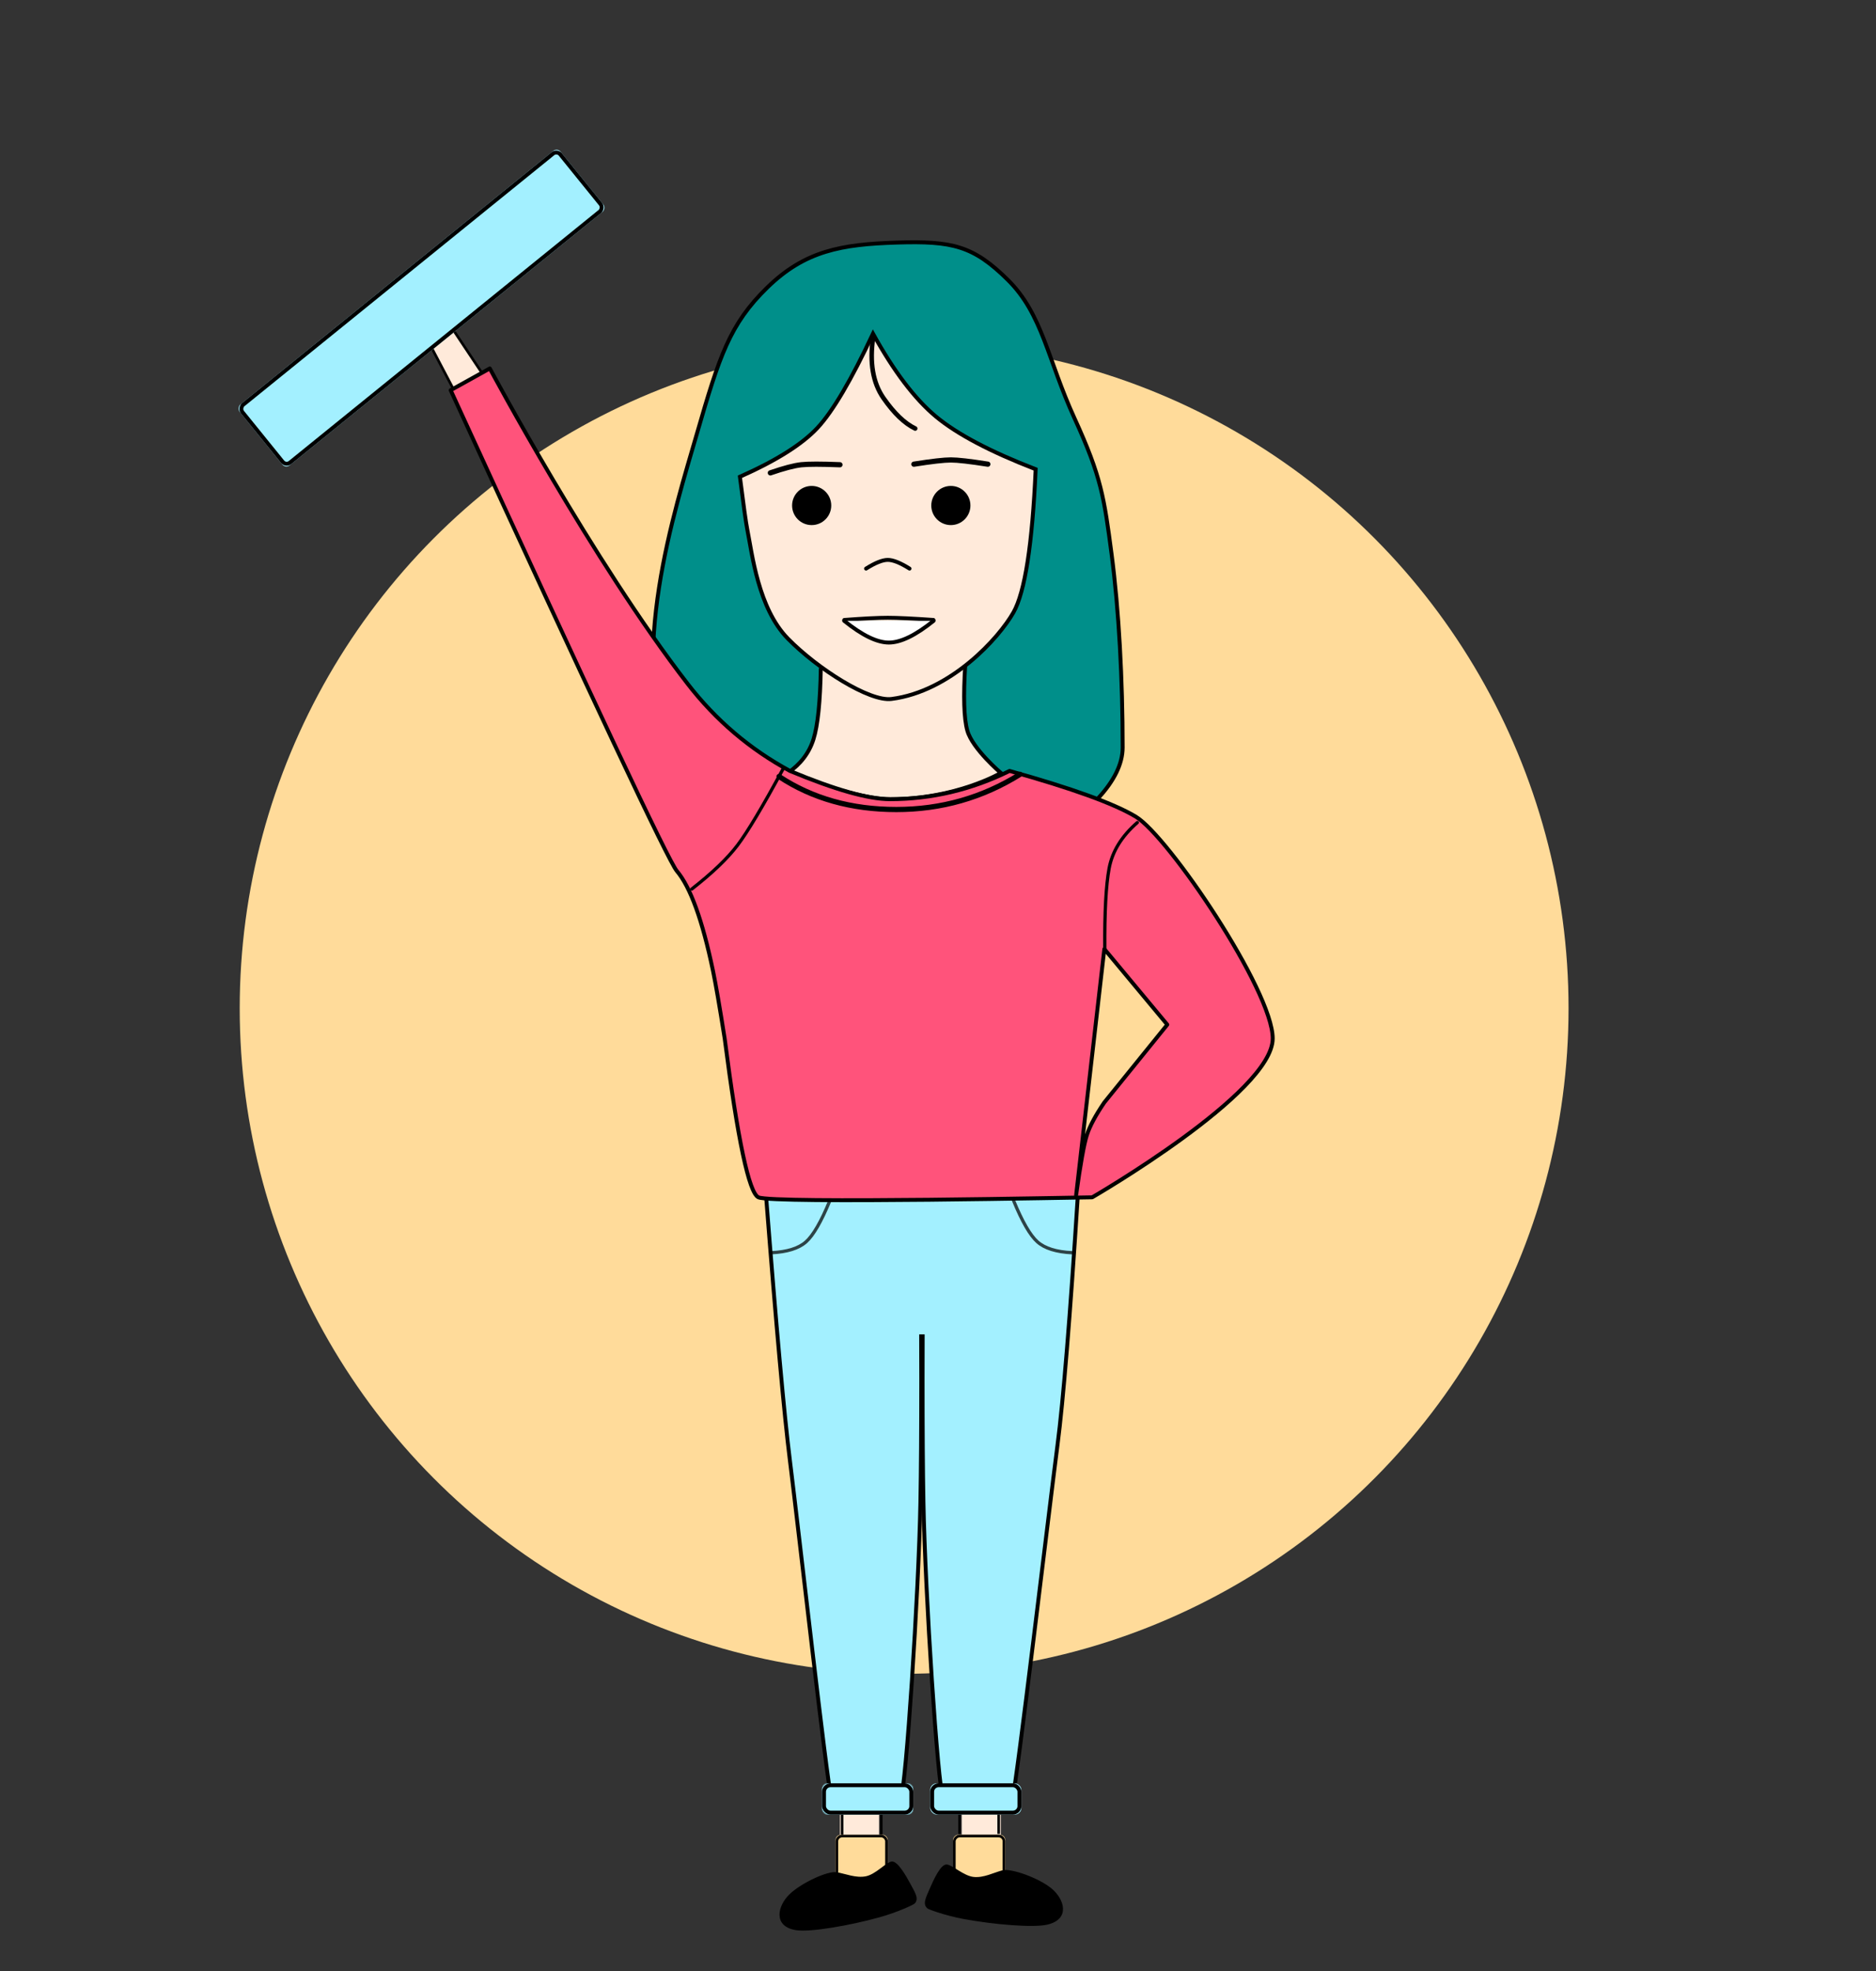 <?xml version="1.0" encoding="UTF-8"?>
<svg width="1440px" height="1512px" viewBox="0 0 1440 1512" version="1.1" xmlns="http://www.w3.org/2000/svg" xmlns:xlink="http://www.w3.org/1999/xlink">
    <rect x="0" y="0" width="1440" height="1512" fill="#333333" stroke="none"/>
    <!-- Generator: Sketch 49.3 (51167) - http://www.bohemiancoding.com/sketch -->
    <title>Desktop HD Copy 2first</title>
    <desc>Created with Sketch.</desc>
    <defs>
        <rect id="path-1" x="112.484" y="-35.139" width="60.095" height="317.024" rx="4"></rect>
        <rect id="path-2" x="460.391" y="1294.485" width="40.063" height="46.729" rx="4"></rect>
        <rect id="path-3" x="550.534" y="1294.485" width="40.063" height="46.729" rx="4"></rect>
        <rect id="path-4" x="533" y="1342" width="70" height="24" rx="5"></rect>
        <rect id="path-5" x="450" y="1342" width="70" height="24" rx="4"></rect>
        <rect id="path-6" x="450" y="1342" width="70" height="24" rx="5"></rect>
    </defs>
    <g id="Desktop-HD-Copy-2" stroke="none" stroke-width="1" fill="none" fill-rule="evenodd">
        <g id="gradme" transform="translate(181, 26)">
            <ellipse id="Oval-5-Copy-4" fill="#FFDB9A" cx="513" cy="747.5" rx="510" ry="510.5"></ellipse>
            <g id="grad_me" transform="translate(0, 87)">
                <g id="Group-4" transform="translate(320.169, 72.853)">
                    <g id="face">
                        <path d="M13.97,399.023 C-20.122,318.69 16.77,205.507 33.857,146.55 C50.945,87.592 58.893,62.824 87.836,34.658 C116.78,6.492 144.656,1.554 187.271,0.23 C229.886,-1.094 245.919,2.636 272.501,28.92 C299.082,55.205 303.015,90.06 323.638,135.074 C344.262,180.087 346.366,196.004 352.048,239.039 C357.73,282.075 360.571,335.905 360.571,387.547 C360.571,439.189 249.773,490.831 209.999,493.7 C170.225,496.569 48.062,479.355 13.97,399.023 Z" id="Path-5" stroke="#000000" fill="#649589"></path>
                        <path d="M239.763,323.766 C238.199,348.333 238.723,365.277 241.335,374.598 C245.254,388.579 267.09,407.118 267.09,407.118 C267.09,407.118 232.795,427.238 182.473,427.238 C166.633,427.238 140.308,420.531 103.497,407.118 C113.341,400.395 119.922,391.772 123.241,381.25 C126.56,370.728 128.441,352.525 128.882,326.64" id="Path-9" stroke="#000000" fill="#FFFFFF"></path>
                        <path d="M66.772,179.881 C69.572,201.93 71.464,215.413 72.448,220.328 C76.152,238.829 80.752,280.787 103.664,304.113 C126.367,327.226 166.184,352.495 183.123,350.339 C228.529,344.561 265.602,303.666 276.772,283.889 C285.56,268.331 291.235,231.735 293.799,174.102 C258.911,160.626 233.371,147.143 217.177,133.655 C200.984,120.166 184.903,98.979 168.934,70.094 C152.273,105.654 138.084,129.73 126.367,142.322 C114.65,154.914 94.785,167.433 66.772,179.881 Z" id="Path-12" stroke="#000000" fill="#FFFFFF"></path>
                        <g id="Group" transform="translate(213.672, 186.916)" fill="#000000">
                            <ellipse id="Oval" cx="15.024" cy="15.02" rx="15.024" ry="15.02"></ellipse>
                        </g>
                        <g id="Group-Copy" transform="translate(121.384, 202.416) scale(-1, 1) translate(-121.384, -202.416) translate(105.884, 186.916)" fill="#000000">
                            <ellipse id="Oval" cx="15.024" cy="15.02" rx="15.024" ry="15.02"></ellipse>
                        </g>
                        <path d="M200.317,170.227 C212.455,166.776 220.969,164.613 225.858,163.74 C230.747,162.867 241.152,165.029 257.074,170.227" id="Path-15" stroke="#000000" stroke-width="2" stroke-linecap="round"></path>
                        <path d="M143.561,170.667 C129.211,170.081 119.319,170.081 113.884,170.667 C108.449,171.252 100.536,173.331 90.143,176.903" id="Path-16" stroke="#000000" stroke-width="2" stroke-linecap="round"></path>
                        <path d="" id="Path-17" stroke="#979797"></path>
                        <path d="M163.593,250.335 C170.674,245.884 176.239,243.659 180.286,243.659 C184.332,243.659 189.897,245.884 196.979,250.335" id="Path-14" stroke="#000000" stroke-linecap="round"></path>
                        <path d="M168.037,76.769 C165.194,96.24 167.833,111.816 175.954,123.498 C184.075,135.181 192.196,142.969 200.317,146.863" id="Path-4" stroke="#000000" stroke-width="1.5" stroke-linecap="round"></path>
                        <path d="M146.899,288.719 L215.341,288.719" id="Path-2" stroke="#000000" stroke-linecap="round"></path>
                    </g>
                    <g id="face">
                        <path d="M13.97,399.023 C-20.122,318.69 16.77,205.507 33.857,146.55 C50.945,87.592 58.893,62.824 87.836,34.658 C116.78,6.492 144.656,1.554 187.271,0.23 C229.886,-1.094 245.919,2.636 272.501,28.92 C299.082,55.205 303.015,90.06 323.638,135.074 C344.262,180.087 346.366,196.004 352.048,239.039 C357.73,282.075 360.571,335.905 360.571,387.547 C360.571,439.189 249.773,490.831 209.999,493.7 C170.225,496.569 48.062,479.355 13.97,399.023 Z" id="Path-5" stroke="#000000" stroke-width="3" fill="#008F8A"></path>
                        <path d="M239.763,323.766 C238.199,348.333 238.723,365.277 241.335,374.598 C245.254,388.579 267.09,407.118 267.09,407.118 C267.09,407.118 232.795,427.238 182.473,427.238 C166.633,427.238 140.308,420.531 103.497,407.118 C113.341,400.395 119.922,391.772 123.241,381.25 C126.56,370.728 128.441,352.525 128.882,326.64" id="Path-9" stroke="#000000" stroke-width="3" fill="#FFEADA"></path>
                        <path d="M66.772,179.881 C69.572,201.93 71.464,215.413 72.448,220.328 C76.152,238.829 80.752,280.787 103.664,304.113 C126.367,327.226 166.184,352.495 183.123,350.339 C228.529,344.561 265.602,303.666 276.772,283.889 C285.56,268.331 291.235,231.735 293.799,174.102 C258.911,160.626 233.371,147.143 217.177,133.655 C200.984,120.166 184.903,98.979 168.934,70.094 C152.273,105.654 138.084,129.73 126.367,142.322 C114.65,154.914 94.785,167.433 66.772,179.881 Z" id="Path-12" stroke="#000000" stroke-width="3" fill="#FFEADA"></path>
                        <g id="Group" transform="translate(213.672, 186.916)" fill="#000000">
                            <ellipse id="Oval" cx="15.024" cy="15.02" rx="15.024" ry="15.02"></ellipse>
                        </g>
                        <g id="Group-Copy" transform="translate(121.384, 202.416) scale(-1, 1) translate(-121.384, -202.416) translate(105.884, 186.916)" fill="#000000">
                            <ellipse id="Oval" cx="15.024" cy="15.02" rx="15.024" ry="15.02"></ellipse>
                        </g>
                        <path d="M200.317,170.227 C214.006,168.065 223.465,166.984 228.696,166.984 C233.926,166.984 243.386,168.065 257.074,170.227" id="Path-15" stroke="#000000" stroke-width="4" stroke-linecap="round"></path>
                        <path d="M143.561,170.667 C129.211,170.081 119.319,170.081 113.884,170.667 C108.449,171.252 100.536,173.331 90.143,176.903" id="Path-16" stroke="#000000" stroke-width="4" stroke-linecap="round"></path>
                        <path d="" id="Path-17" stroke="#979797"></path>
                        <path d="M163.593,250.335 C170.674,245.884 176.239,243.659 180.286,243.659 C184.332,243.659 189.897,245.884 196.979,250.335" id="Path-14" stroke="#000000" stroke-width="3" stroke-linecap="round"></path>
                        <path d="M169.037,72.769 C166.194,92.24 168.833,107.816 176.954,119.498 C185.075,131.181 193.196,138.969 201.317,142.863" id="Path-4" stroke="#000000" stroke-width="3.5" stroke-linecap="round"></path>
                        <path d="M146.899,289.719 C161.738,288.607 172.867,288.05 180.286,288.05 C187.705,288.05 199.39,288.607 215.341,289.719" id="Path-2" stroke="#000000" stroke-width="3" stroke-linecap="round"></path>
                    </g>
                    <path d="M146.807,290.388 C160.596,301.514 172.034,307.077 181.12,307.077 C190.207,307.077 201.645,301.514 215.434,290.388" id="Path-8" stroke="#000000" stroke-width="3" fill="#FFFFFF" stroke-linecap="round"></path>
                </g>
                <polyline id="Path-20" stroke="#000000" stroke-width="2" fill="#FFEADA" points="166.593 184.669 149.899 152.96 166.593 139.609 189.963 174.655"></polyline>
                <rect id="Rectangle-2" fill="#FFEADA" x="463.73" y="1274.458" width="30.048" height="23.365"></rect>
                <rect id="Rectangle-2-Copy" fill="#FFEADA" x="557.211" y="1271.121" width="30.048" height="23.365"></rect>
                <g id="Rectangle-6" transform="translate(142.531, 123.373) rotate(51) translate(-142.531, -123.373) ">
                    <use fill="#A3F0FF" fill-rule="evenodd" xlink:href="#path-1"></use>
                    <rect stroke="#000000" stroke-width="3" x="113.984" y="-33.639" width="57.095" height="314.024" rx="4"></rect>
                </g>
                <path d="M406.973,803.829 C414.764,903.963 420.884,971.832 425.336,1007.435 C432.013,1060.84 453.639,1252.763 457.053,1266.114 C460.466,1279.465 506.488,1274.458 510.471,1266.114 C514.453,1257.769 524.182,1110.181 525.495,1039.092 C526.369,991.7 526.369,913.279 525.495,803.829 L406.973,803.829 Z" id="Path-21" stroke="#000000" stroke-width="3" fill="#A3F0FF"></path>
                <path d="M527.164,803.829 C533.112,897.288 538.325,961.262 542.804,995.753 C549.521,1047.488 573.83,1252.763 577.243,1266.114 C580.657,1279.465 626.679,1274.458 630.661,1266.114 C634.644,1257.769 644.373,1110.181 645.685,1039.092 C646.56,991.7 646.56,913.279 645.685,803.829 L527.164,803.829 Z" id="Path-21-Copy" stroke="#000000" stroke-width="3" fill="#A3F0FF" transform="translate(586.753, 1039.092) scale(-1, 1) translate(-586.753, -1039.092) "></path>
                <rect id="Rectangle-7" fill="#A3F0FF" x="497.116" y="807.167" width="60.095" height="103.472"></rect>
                <path d="M425.336,478.395 C460.027,492.858 485.623,500.09 502.124,500.09 C534.027,500.09 564.631,492.858 593.936,478.395 C641.79,491.746 674.063,503.428 690.756,513.441 C715.796,528.461 795.923,646.903 795.923,683.669 C795.923,725.391 657.37,805.498 657.37,805.498 C654.842,805.455 412.033,810.505 401.157,805.498 C393.906,802.161 385.272,761.551 375.257,683.669 C371.386,659.201 368.391,641.877 366.27,631.696 C358.212,593.003 348.965,567.492 338.532,555.164 C332.027,547.478 274.157,424.536 164.923,186.338 C184.955,175.212 194.971,169.649 194.971,169.649 C194.971,169.649 274.034,317.518 346.878,411.639 C368.459,439.523 394.612,461.775 425.336,478.395 Z" id="Path-19" stroke="#000000" stroke-width="3" fill="#FF537B" stroke-linejoin="round"></path>
                <path d="M495.447,1272.789 L495.447,1302.83" id="Path-23" stroke="#000000" stroke-width="2"></path>
                <path d="M465.399,1276.127 L465.399,1296.154" id="Line-2" stroke="#000000" stroke-width="2" stroke-linecap="square"></path>
                <g id="Rectangle-8">
                    <use fill="#FFDB9A" fill-rule="evenodd" xlink:href="#path-2"></use>
                    <rect stroke="#000000" stroke-width="2" x="461.391" y="1295.485" width="38.063" height="44.729" rx="4"></rect>
                </g>
                <path d="M464.889,1322.667 C471.326,1325.119 478.479,1330.024 486.346,1330.024 C494.214,1330.024 503.513,1322.667 507.804,1322.667 C512.096,1322.667 516.254,1334.995 518.533,1342.287 C520.811,1349.578 522.824,1354.549 518.533,1357.001 C517.922,1357.35 505.353,1360.745 490.638,1361.906 C467.203,1363.756 436.507,1363.112 426.265,1359.454 C409.592,1353.499 415.998,1339.322 426.265,1332.477 C436.532,1325.632 458.451,1320.215 464.889,1322.667 Z" id="Path-22" stroke="#000000" fill="#000000" transform="translate(468.538, 1342.488) rotate(-11) translate(-468.538, -1342.488) "></path>
                <g id="Rectangle-8" transform="translate(570.566, 1317.85) scale(-1, 1) translate(-570.566, -1317.85) ">
                    <use fill="#FFDB9A" fill-rule="evenodd" xlink:href="#path-3"></use>
                    <rect stroke="#000000" stroke-width="2" x="551.534" y="1295.485" width="38.063" height="44.729" rx="4"></rect>
                </g>
                <path d="M586.391,1321.788 C592.828,1319.335 614.748,1324.753 625.015,1331.598 C635.281,1338.442 641.688,1352.619 625.015,1358.574 C614.773,1362.232 584.077,1362.876 560.642,1361.027 C545.926,1359.866 533.358,1356.471 532.747,1356.122 C528.455,1353.67 530.468,1348.699 532.747,1341.407 C535.025,1334.116 539.184,1321.788 543.476,1321.788 C547.767,1321.788 557.065,1329.145 564.933,1329.145 C572.801,1329.145 579.954,1324.24 586.391,1321.788 Z" id="Path-22" stroke="#000000" fill="#000000" transform="translate(582.742, 1341.609) rotate(6) translate(-582.742, -1341.609) "></path>
                <path d="M555.542,1292.816 L555.542,1272.789" id="Line-3" stroke="#000000" stroke-width="2" stroke-linecap="square"></path>
                <path d="M585.59,1292.816 L585.59,1276.127" id="Line-4" stroke="#000000" stroke-width="2" stroke-linecap="square"></path>
            </g>
            <g id="Rectangle-3">
                <use fill="#A3F0FF" fill-rule="evenodd" xlink:href="#path-4"></use>
                <rect stroke="#000000" stroke-width="3" x="534.5" y="1343.5" width="67" height="21" rx="5"></rect>
            </g>
            <g id="Rectangle-3-Copy">
                <use fill="#A3F0FF" fill-rule="evenodd" xlink:href="#path-5"></use>
                <rect stroke="#000000" stroke-width="1" x="450.5" y="1342.5" width="69" height="23" rx="4"></rect>
            </g>
            <path d="M666.667,702 L715,760.026 L666.667,819.711 C659.998,829.495 655.553,837.785 653.333,844.579 C651.114,851.373 648.336,866.847 645,891 L666.667,702 Z" id="Line-7" stroke="#000000" stroke-width="3" fill="#FFDB9A" stroke-linecap="round" stroke-linejoin="round"></path>
            <path d="M597,895 C603.631,911.141 609.742,921.696 615.333,926.667 C620.925,931.637 629.814,934.415 642,935" id="Path-24" stroke-opacity="0.72" stroke="#000000" stroke-width="2.5" stroke-linecap="round"></path>
            <path d="M411,895 C417.631,911.141 423.742,921.696 429.333,926.667 C434.925,931.637 443.814,934.415 456,935" id="Path-24-Copy" stroke-opacity="0.72" stroke="#000000" stroke-width="2.5" stroke-linecap="round" transform="translate(433.5, 915) scale(-1, 1) translate(-433.5, -915) "></path>
            <g id="Rectangle-3-Copy">
                <use fill="#A3F0FF" fill-rule="evenodd" xlink:href="#path-6"></use>
                <rect stroke="#000000" stroke-width="3" x="451.5" y="1343.5" width="67" height="21" rx="5"></rect>
            </g>
            <path d="M692,605 C679.986,615.466 672.77,627.173 670.353,640.121 C667.935,653.068 666.825,673.695 667.022,702" id="Path-25" stroke="#000000" stroke-width="2.5" stroke-linecap="round"></path>
            <path d="M350,656 C365.672,643.767 377.338,632.615 385,622.545 C392.662,612.476 404.328,592.961 420,564" id="Path-28" stroke="#000000" stroke-width="2.5" stroke-linecap="round"></path>
            <path d="M417,569.688 C442.556,586.562 472.556,595 507,595 C541.444,595 573.111,586 602,568" id="Path-29" stroke="#000000" stroke-width="4" stroke-linecap="round"></path>
        </g>
    </g>
</svg>